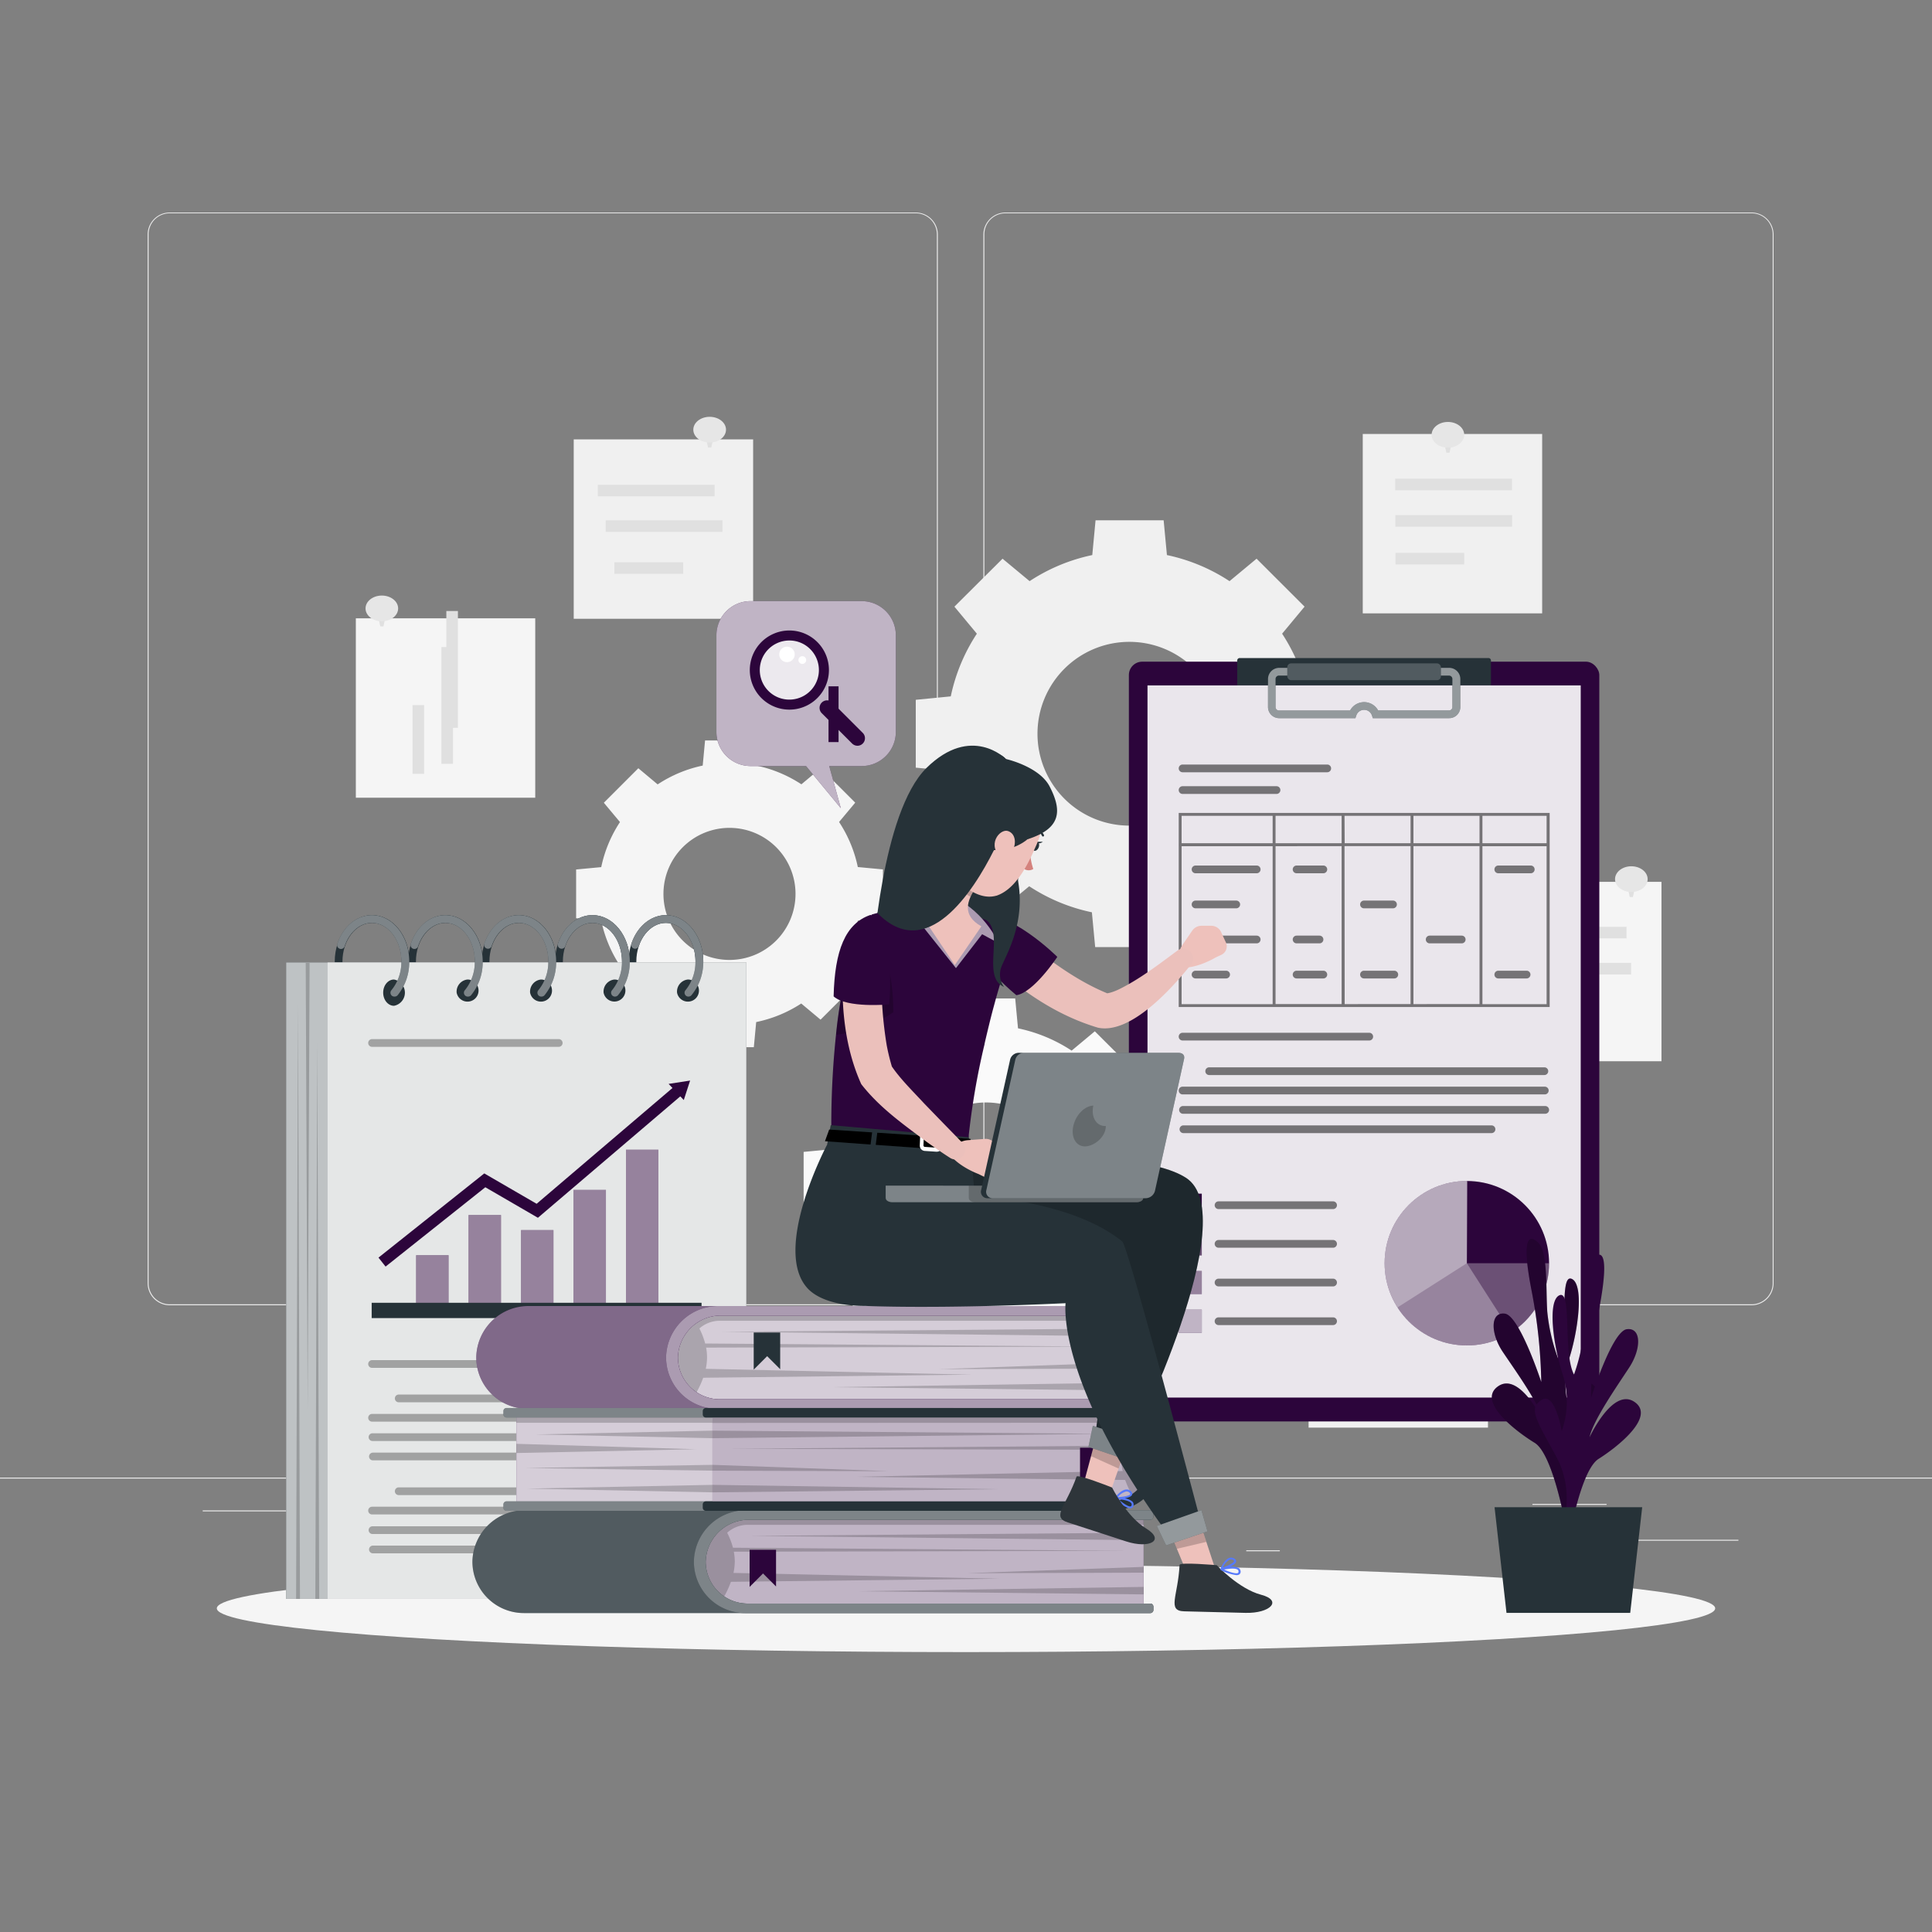 
<svg class="animated" id="freepik_stories-research-paper" xmlns="http://www.w3.org/2000/svg" viewBox="0 0 500 500" version="1.1" xmlns:xlink="http://www.w3.org/1999/xlink" xmlns:svgjs="http://svgjs.com/svgjs"><rect x="0" y="0" width="500" height="500" fill="#808080" stroke="none"/><g id="freepik--background-complete--inject-42" class="animable" style="transform-origin: 250px 228.23px;"><rect y="382.4" width="500" height="0.25" style="fill: rgb(235, 235, 235); transform-origin: 250px 382.525px;" id="eljvay8ap3ja" class="animable"></rect><rect x="416.78" y="398.49" width="33.12" height="0.25" style="fill: rgb(235, 235, 235); transform-origin: 433.34px 398.615px;" id="elulup8cr6bcp" class="animable"></rect><rect x="322.53" y="401.21" width="8.69" height="0.25" style="fill: rgb(235, 235, 235); transform-origin: 326.875px 401.335px;" id="elnotddrralqp" class="animable"></rect><rect x="396.59" y="389.21" width="19.19" height="0.25" style="fill: rgb(235, 235, 235); transform-origin: 406.185px 389.335px;" id="elq004xuxeoc" class="animable"></rect><rect x="52.46" y="390.89" width="43.19" height="0.25" style="fill: rgb(235, 235, 235); transform-origin: 74.055px 391.015px;" id="elvrca1j9rd6a" class="animable"></rect><rect x="104.56" y="390.89" width="6.33" height="0.25" style="fill: rgb(235, 235, 235); transform-origin: 107.725px 391.015px;" id="elmavpjsejvtr" class="animable"></rect><rect x="131.47" y="395.11" width="93.68" height="0.25" style="fill: rgb(235, 235, 235); transform-origin: 178.31px 395.235px;" id="elmfxoyi9qbaj" class="animable"></rect><path d="M237,337.8H43.91a5.71,5.71,0,0,1-5.7-5.71V60.66A5.71,5.71,0,0,1,43.91,55H237a5.71,5.71,0,0,1,5.71,5.71V332.09A5.71,5.71,0,0,1,237,337.8ZM43.91,55.2a5.46,5.46,0,0,0-5.45,5.46V332.09a5.46,5.46,0,0,0,5.45,5.46H237a5.47,5.47,0,0,0,5.46-5.46V60.66A5.47,5.47,0,0,0,237,55.2Z" style="fill: rgb(235, 235, 235); transform-origin: 140.46px 196.4px;" id="el2z8lrq18s3o" class="animable"></path><path d="M453.31,337.8H260.21a5.72,5.72,0,0,1-5.71-5.71V60.66A5.72,5.72,0,0,1,260.21,55h193.1A5.71,5.71,0,0,1,459,60.66V332.09A5.71,5.71,0,0,1,453.31,337.8ZM260.21,55.2a5.47,5.47,0,0,0-5.46,5.46V332.09a5.47,5.47,0,0,0,5.46,5.46h193.1a5.47,5.47,0,0,0,5.46-5.46V60.66a5.47,5.47,0,0,0-5.46-5.46Z" style="fill: rgb(235, 235, 235); transform-origin: 356.75px 196.4px;" id="el0bgeg9rqcu6" class="animable"></path><path d="M237,181.11v17.56l9,.85a46.92,46.92,0,0,0,6.75,16.23l-5.81,7,12.42,12.42,7-5.81a46.85,46.85,0,0,0,16.22,6.74l.85,9H301.1l.85-9a46.9,46.9,0,0,0,16.23-6.74l7,5.81,12.42-12.42-5.81-7a46.9,46.9,0,0,0,6.74-16.23l9.05-.85V181.11l-9.05-.86A46.93,46.93,0,0,0,331.81,164l5.81-7L325.2,144.59l-7,5.81A47.11,47.11,0,0,0,302,143.65l-.85-9H283.53l-.85,9a47.06,47.06,0,0,0-16.22,6.75l-7-5.81L247,157l5.81,7a47,47,0,0,0-6.75,16.22Zm55.28-15a23.78,23.78,0,1,1-23.78,23.78A23.78,23.78,0,0,1,292.32,166.11Z" style="fill: rgb(240, 240, 240); transform-origin: 292.29px 189.875px;" id="elk6gflmqgd2f" class="animable"></path><path d="M207.36,259.71l5,4.18,8.93-8.93-4.18-5A33.62,33.62,0,0,0,222,238.26l6.5-.61V225l-6.5-.61a33.62,33.62,0,0,0-4.85-11.66l4.18-5-8.93-8.93-5,4.18a33.81,33.81,0,0,0-11.66-4.85l-.61-6.5H182.47l-.61,6.5A33.81,33.81,0,0,0,170.2,203l-5-4.18-8.93,8.93,4.18,5a33.62,33.62,0,0,0-4.85,11.66l-6.5.61v12.62l6.5.61a33.62,33.62,0,0,0,4.85,11.66l-4.18,5,8.93,8.93,5-4.18a33.81,33.81,0,0,0,11.66,4.85l.61,6.5h12.62l.61-6.5A33.81,33.81,0,0,0,207.36,259.71ZM171.7,231.34a17.09,17.09,0,1,1,17.08,17.09A17.08,17.08,0,0,1,171.7,231.34Z" style="fill: rgb(245, 245, 245); transform-origin: 188.8px 231.32px;" id="elce2vtbjj1vr" class="animable"></path><path d="M263.45,345.2a40,40,0,0,0,13.88-5.77l6,5L294,333.78l-5-6a40,40,0,0,0,5.77-13.88l7.74-.72v-15l-7.74-.73A40,40,0,0,0,289,283.53l5-6L283.34,266.9l-6,5a40.22,40.22,0,0,0-13.88-5.77l-.73-7.73h-15L247,266.1a40.22,40.22,0,0,0-13.88,5.77l-6-5-10.63,10.63,5,6a40.22,40.22,0,0,0-5.77,13.88l-7.74.73v15l7.74.72a40.14,40.14,0,0,0,5.77,13.88l-5,6,10.63,10.62,6-5A40,40,0,0,0,247,345.2l.73,7.74h15Zm-28.58-39.55A20.34,20.34,0,1,1,255.21,326,20.34,20.34,0,0,1,234.87,305.65Z" style="fill: rgb(250, 250, 250); transform-origin: 255.245px 305.67px;" id="elzrq7xvy8lf" class="animable"></path><g id="elicwnamf3fc"><rect x="92.09" y="160.02" width="46.43" height="46.43" style="fill: rgb(245, 245, 245); transform-origin: 115.305px 183.235px; transform: rotate(7.78deg);" class="animable"></rect></g><g id="el1kpoe5ea4jf"><rect x="115.51" y="158.13" width="3" height="30.23" style="fill: rgb(224, 224, 224); transform-origin: 117.01px 173.245px; transform: rotate(-82.22deg);" class="animable"></rect></g><g id="el74t8qhrsxdk"><rect x="114.23" y="167.46" width="3" height="30.23" style="fill: rgb(224, 224, 224); transform-origin: 115.73px 182.575px; transform: rotate(-82.22deg);" class="animable"></rect></g><g id="el5weqp4fgas3"><rect x="106.76" y="182.48" width="3" height="17.8" style="fill: rgb(224, 224, 224); transform-origin: 108.26px 191.38px; transform: rotate(-82.22deg);" class="animable"></rect></g><g id="elm2upyq78v0c"><rect x="352.68" y="112.31" width="46.43" height="46.43" style="fill: rgb(240, 240, 240); transform-origin: 375.895px 135.525px; transform: rotate(-0.2deg);" class="animable"></rect></g><g id="elb18z9lf3l5i"><rect x="361.07" y="123.89" width="30.23" height="3" style="fill: rgb(224, 224, 224); transform-origin: 376.185px 125.39px; transform: rotate(-0.21deg);" class="animable"></rect></g><g id="el8d6b7u9e5v9"><rect x="361.11" y="133.31" width="30.23" height="3" style="fill: rgb(224, 224, 224); transform-origin: 376.225px 134.81px; transform: rotate(-0.21deg);" class="animable"></rect></g><g id="eluq304pbr7mr"><rect x="361.14" y="143.07" width="17.8" height="3" style="fill: rgb(224, 224, 224); transform-origin: 370.04px 144.57px; transform: rotate(-0.21deg);" class="animable"></rect></g><g id="el9cgo58cztc"><rect x="383.56" y="228.22" width="46.43" height="46.43" style="fill: rgb(245, 245, 245); transform-origin: 406.775px 251.435px; transform: rotate(-7.22deg);" class="animable"></rect></g><g id="eluyzogtsv179"><rect x="390.72" y="239.85" width="30.23" height="3" style="fill: rgb(224, 224, 224); transform-origin: 405.835px 241.35px; transform: rotate(-7.22deg);" class="animable"></rect></g><g id="elmgfp45n1l3g"><rect x="391.9" y="249.19" width="30.23" height="3" style="fill: rgb(224, 224, 224); transform-origin: 407.015px 250.69px; transform: rotate(-7.22deg);" class="animable"></rect></g><g id="el32n4soqf9gv"><rect x="393.17" y="259.63" width="17.8" height="3" style="fill: rgb(224, 224, 224); transform-origin: 402.07px 261.13px; transform: rotate(-7.22deg);" class="animable"></rect></g><g id="el9ivpk0zdq7"><rect x="133.59" y="300.33" width="46.43" height="46.43" style="fill: rgb(240, 240, 240); transform-origin: 156.805px 323.545px; transform: rotate(-0.2deg);" class="animable"></rect></g><g id="elgwpj04odwfr"><rect x="141.99" y="311.91" width="30.23" height="3" style="fill: rgb(224, 224, 224); transform-origin: 157.105px 313.41px; transform: rotate(-0.21deg);" class="animable"></rect></g><g id="el1y924q76ww1"><rect x="142.02" y="321.33" width="30.23" height="3" style="fill: rgb(224, 224, 224); transform-origin: 157.135px 322.83px; transform: rotate(-0.21deg);" class="animable"></rect></g><g id="el2w6gyi82p75"><rect x="142.06" y="331.09" width="17.8" height="3" style="fill: rgb(224, 224, 224); transform-origin: 150.96px 332.59px; transform: rotate(-0.21deg);" class="animable"></rect></g><g id="elejcbokzxef"><rect x="338.66" y="323.04" width="46.43" height="46.43" style="fill: rgb(240, 240, 240); transform-origin: 361.875px 346.255px; transform: rotate(-0.2deg);" class="animable"></rect></g><g id="eldy5rmuvxjdv"><rect x="347.05" y="334.62" width="30.23" height="3" style="fill: rgb(224, 224, 224); transform-origin: 362.165px 336.12px; transform: rotate(-0.21deg);" class="animable"></rect></g><g id="el9ig80xqozbp"><rect x="347.09" y="344.04" width="30.23" height="3" style="fill: rgb(224, 224, 224); transform-origin: 362.205px 345.54px; transform: rotate(-0.21deg);" class="animable"></rect></g><g id="el6hezlp3e2nt"><rect x="347.12" y="353.8" width="17.8" height="3" style="fill: rgb(224, 224, 224); transform-origin: 356.02px 355.3px; transform: rotate(-0.21deg);" class="animable"></rect></g><g id="elr941gctg6d"><rect x="148.48" y="113.71" width="46.43" height="46.43" style="fill: rgb(240, 240, 240); transform-origin: 171.695px 136.925px; transform: rotate(-12.52deg);" class="animable"></rect></g><g id="el0afpn2ty5zup"><rect x="154.71" y="125.46" width="30.23" height="3" style="fill: rgb(224, 224, 224); transform-origin: 169.825px 126.96px; transform: rotate(-12.52deg);" class="animable"></rect></g><g id="el2d1xch09nxn"><rect x="156.75" y="134.66" width="30.23" height="3" style="fill: rgb(224, 224, 224); transform-origin: 171.865px 136.16px; transform: rotate(-12.52deg);" class="animable"></rect></g><g id="el6sw8y95k30v"><rect x="159.01" y="145.51" width="17.8" height="3" style="fill: rgb(224, 224, 224); transform-origin: 167.91px 147.01px; transform: rotate(-12.52deg);" class="animable"></rect></g><polygon points="99.24 162.1 98.41 162.1 97.26 156.8 100.38 156.8 99.24 162.1" style="fill: rgb(224, 224, 224); transform-origin: 98.82px 159.45px;" id="elrnc5w3sdwkr" class="animable"></polygon><ellipse cx="98.82" cy="157.46" rx="4.22" ry="3.33" style="fill: rgb(230, 230, 230); transform-origin: 98.82px 157.46px;" id="elgi20g6q9x2v" class="animable"></ellipse><polygon points="184.07 115.83 183.24 115.83 182.1 110.54 185.22 110.54 184.07 115.83" style="fill: rgb(224, 224, 224); transform-origin: 183.66px 113.185px;" id="el4ng8hbemx5b" class="animable"></polygon><ellipse cx="183.66" cy="111.2" rx="4.23" ry="3.33" style="fill: rgb(230, 230, 230); transform-origin: 183.66px 111.2px;" id="elr9yu34ph4ni" class="animable"></ellipse><polygon points="375.14 117.16 374.31 117.16 373.16 111.87 376.28 111.87 375.14 117.16" style="fill: rgb(224, 224, 224); transform-origin: 374.72px 114.515px;" id="eliulqexfu4z" class="animable"></polygon><ellipse cx="374.72" cy="112.53" rx="4.22" ry="3.33" style="fill: rgb(230, 230, 230); transform-origin: 374.72px 112.53px;" id="elcdqndjjnhwr" class="animable"></ellipse><polygon points="422.6 232.15 421.77 232.15 420.63 226.86 423.75 226.86 422.6 232.15" style="fill: rgb(224, 224, 224); transform-origin: 422.19px 229.505px;" id="elykiusfs1xx" class="animable"></polygon><ellipse cx="422.19" cy="227.52" rx="4.22" ry="3.33" style="fill: rgb(230, 230, 230); transform-origin: 422.19px 227.52px;" id="el977vc488ufg" class="animable"></ellipse><polygon points="362.59 328.27 361.75 328.27 360.61 322.97 363.73 322.97 362.59 328.27" style="fill: rgb(224, 224, 224); transform-origin: 362.17px 325.62px;" id="el16ka5w2xldq" class="animable"></polygon><ellipse cx="362.17" cy="323.63" rx="4.22" ry="3.33" style="fill: rgb(230, 230, 230); transform-origin: 362.17px 323.63px;" id="elt09wco8tym" class="animable"></ellipse><polygon points="155.48 304.47 154.65 304.47 153.51 299.17 156.63 299.17 155.48 304.47" style="fill: rgb(224, 224, 224); transform-origin: 155.07px 301.82px;" id="elfbncakgr5ip" class="animable"></polygon><ellipse cx="155.07" cy="299.83" rx="4.22" ry="3.33" style="fill: rgb(230, 230, 230); transform-origin: 155.07px 299.83px;" id="elm09pj5pmmqc" class="animable"></ellipse></g><g id="freepik--Shadow--inject-42" class="animable" style="transform-origin: 250px 416.24px;"><ellipse id="freepik--path--inject-42" cx="250" cy="416.24" rx="193.89" ry="11.32" style="fill: rgb(245, 245, 245); transform-origin: 250px 416.24px;" class="animable"></ellipse></g><g id="freepik--Notebook--inject-42" class="animable" style="transform-origin: 133.595px 325.315px;"><path d="M143.67,248.84c0-6.59,4.33-12,9.66-12s9.66,5.36,9.66,12-4.33,11.94-9.66,11.94S143.67,255.43,143.67,248.84Zm2,0c0,5.48,3.44,9.94,7.66,9.94s7.66-4.46,7.66-9.94-3.43-10-7.66-10S145.67,243.36,145.67,248.84Z" style="fill: rgb(38, 50, 56); transform-origin: 153.33px 248.81px;" id="el6o6s2cbwul8" class="animable"></path><path d="M124.66,248.84c0-6.59,4.33-12,9.66-12s9.66,5.36,9.66,12-4.33,11.94-9.66,11.94S124.66,255.43,124.66,248.84Zm2,0c0,5.48,3.43,9.94,7.66,9.94s7.66-4.46,7.66-9.94-3.44-10-7.66-10S126.66,243.36,126.66,248.84Z" style="fill: rgb(38, 50, 56); transform-origin: 134.32px 248.81px;" id="elme6r9fj313" class="animable"></path><path d="M105.64,248.84c0-6.59,4.34-12,9.67-12s9.66,5.36,9.66,12-4.34,11.94-9.66,11.94S105.64,255.43,105.64,248.84Zm2,0c0,5.48,3.44,9.94,7.67,9.94s7.66-4.46,7.66-9.94-3.44-10-7.66-10S107.64,243.36,107.64,248.84Z" style="fill: rgb(38, 50, 56); transform-origin: 115.305px 248.81px;" id="elcbkykswkl9o" class="animable"></path><path d="M86.63,248.84c0-6.59,4.34-12,9.67-12s9.66,5.36,9.66,12-4.34,11.94-9.66,11.94S86.63,255.43,86.63,248.84Zm2,0c0,5.48,3.44,9.94,7.67,9.94s7.66-4.46,7.66-9.94-3.44-10-7.66-10S88.63,243.36,88.63,248.84Z" style="fill: rgb(38, 50, 56); transform-origin: 96.295px 248.81px;" id="el4xwatkl5jf6" class="animable"></path><path d="M162.68,248.84c0-6.59,4.33-12,9.66-12s9.67,5.36,9.67,12-4.34,11.94-9.67,11.94S162.68,255.43,162.68,248.84Zm2,0c0,5.48,3.44,9.94,7.66,9.94s7.67-4.46,7.67-9.94-3.44-10-7.67-10S164.68,243.36,164.68,248.84Z" style="fill: rgb(38, 50, 56); transform-origin: 172.345px 248.81px;" id="elpwsmgbe92q" class="animable"></path><g id="elgb182digfm"><rect x="74.05" y="249.07" width="119.08" height="164.72" style="fill: rgb(38, 50, 56); transform-origin: 133.59px 331.43px; transform: rotate(180deg);" class="animable"></rect></g><g id="el4ft3k8g4oup"><rect x="74.05" y="249.07" width="119.08" height="164.72" style="fill: rgb(255, 255, 255); opacity: 0.7; transform-origin: 133.59px 331.43px; transform: rotate(180deg);" class="animable"></rect></g><g id="elg6idwak7gxl"><rect x="84.79" y="249.07" width="108.35" height="164.72" style="fill: rgb(255, 255, 255); opacity: 0.6; transform-origin: 138.965px 331.43px; transform: rotate(180deg);" class="animable"></rect></g><g id="elgy89t0em7y8"><polygon points="77.63 413.79 77.13 259.85 76.63 413.79 77.63 413.79" style="isolation: isolate; opacity: 0.2; transform-origin: 77.13px 336.82px;" class="animable"></polygon></g><g id="el8mhkw4lyu7p"><polygon points="82.61 413.79 82.11 269.44 81.61 413.79 82.61 413.79" style="isolation: isolate; opacity: 0.2; transform-origin: 82.11px 341.615px;" class="animable"></polygon></g><g id="eledh88ol1lm"><polygon points="79.12 249.19 79.62 364.92 80.12 249.19 79.12 249.19" style="isolation: isolate; opacity: 0.2; transform-origin: 79.62px 307.055px;" class="animable"></polygon></g><path d="M175.22,256.9a2.86,2.86,0,1,0,2.8-3.4A3.14,3.14,0,0,0,175.22,256.9Z" style="fill: rgb(38, 50, 56); transform-origin: 178.048px 256.36px;" id="ell6ybsi09cp" class="animable"></path><path d="M178.2,257.91a1,1,0,0,0,.75-.35,13.49,13.49,0,0,0,3.06-8.72c0-6.59-4.34-12-9.67-12-3.92,0-7.43,2.9-8.93,7.37a1,1,0,0,0,1.9.64c1.22-3.65,4-6,7-6,4.23,0,7.67,4.47,7.67,10a11.45,11.45,0,0,1-2.57,7.41,1,1,0,0,0,.76,1.66Z" style="fill: rgb(38, 50, 56); transform-origin: 172.684px 247.38px;" id="el0yvak86k337a" class="animable"></path><g id="el0if31es3r19b"><g style="isolation: isolate; opacity: 0.4; transform-origin: 172.684px 247.38px;" class="animable"><path d="M178.2,257.91a1,1,0,0,0,.75-.35,13.49,13.49,0,0,0,3.06-8.72c0-6.59-4.34-12-9.67-12-3.92,0-7.43,2.9-8.93,7.37a1,1,0,0,0,1.9.64c1.22-3.65,4-6,7-6,4.23,0,7.67,4.47,7.67,10a11.45,11.45,0,0,1-2.57,7.41,1,1,0,0,0,.76,1.66Z" style="fill: rgb(255, 255, 255); transform-origin: 172.684px 247.38px;" id="elb5lkoqb5rmc" class="animable"></path></g></g><path d="M156.21,256.9a2.85,2.85,0,1,0,2.8-3.4A3.14,3.14,0,0,0,156.21,256.9Z" style="fill: rgb(38, 50, 56); transform-origin: 159.027px 256.35px;" id="ellxr0riam3n" class="animable"></path><path d="M159.18,257.91a1,1,0,0,0,.76-.35,13.48,13.48,0,0,0,3.05-8.72c0-6.59-4.33-12-9.66-12-3.93,0-7.43,2.9-8.93,7.37a1,1,0,0,0,1.9.64c1.22-3.65,4-6,7-6,4.23,0,7.66,4.47,7.66,10a11.44,11.44,0,0,1-2.56,7.41,1,1,0,0,0,.75,1.66Z" style="fill: rgb(38, 50, 56); transform-origin: 153.67px 247.38px;" id="elnt6dut4um29" class="animable"></path><g id="elnk2f5po5lv"><g style="isolation: isolate; opacity: 0.4; transform-origin: 153.67px 247.38px;" class="animable"><path d="M159.18,257.91a1,1,0,0,0,.76-.35,13.48,13.48,0,0,0,3.05-8.72c0-6.59-4.33-12-9.66-12-3.93,0-7.43,2.9-8.93,7.37a1,1,0,0,0,1.9.64c1.22-3.65,4-6,7-6,4.23,0,7.66,4.47,7.66,10a11.44,11.44,0,0,1-2.56,7.41,1,1,0,0,0,.75,1.66Z" style="fill: rgb(255, 255, 255); transform-origin: 153.67px 247.38px;" id="elyttz5og7j6b" class="animable"></path></g></g><path d="M137.19,256.9a2.86,2.86,0,1,0,2.81-3.4A3.15,3.15,0,0,0,137.19,256.9Z" style="fill: rgb(38, 50, 56); transform-origin: 140.019px 256.36px;" id="elpygmb708pj" class="animable"></path><path d="M140.17,257.91a1,1,0,0,0,.76-.35,13.48,13.48,0,0,0,3-8.72c0-6.59-4.33-12-9.66-12-3.93,0-7.43,2.9-8.93,7.37a1,1,0,0,0,.63,1.27,1,1,0,0,0,1.27-.63c1.22-3.65,4-6,7-6,4.22,0,7.66,4.47,7.66,10a11.39,11.39,0,0,1-2.57,7.41,1,1,0,0,0,.76,1.66Z" style="fill: rgb(38, 50, 56); transform-origin: 134.61px 247.38px;" id="elsqk6y6uczy" class="animable"></path><g id="elo0yupzq34k"><g style="isolation: isolate; opacity: 0.4; transform-origin: 134.61px 247.38px;" class="animable"><path d="M140.17,257.91a1,1,0,0,0,.76-.35,13.48,13.48,0,0,0,3-8.72c0-6.59-4.33-12-9.66-12-3.93,0-7.43,2.9-8.93,7.37a1,1,0,0,0,.63,1.27,1,1,0,0,0,1.27-.63c1.22-3.65,4-6,7-6,4.22,0,7.66,4.47,7.66,10a11.39,11.39,0,0,1-2.57,7.41,1,1,0,0,0,.76,1.66Z" style="fill: rgb(255, 255, 255); transform-origin: 134.61px 247.38px;" id="elnv5vmic94wl" class="animable"></path></g></g><path d="M118.18,256.9a2.86,2.86,0,1,0,2.81-3.4A3.15,3.15,0,0,0,118.18,256.9Z" style="fill: rgb(38, 50, 56); transform-origin: 121.009px 256.36px;" id="elvlzsezehkvq" class="animable"></path><path d="M121.16,257.91a1,1,0,0,0,.76-.35,13.48,13.48,0,0,0,3-8.72c0-6.59-4.34-12-9.66-12-3.93,0-7.43,2.9-8.93,7.37a1,1,0,1,0,1.89.64c1.22-3.65,4-6,7-6,4.22,0,7.66,4.47,7.66,10a11.45,11.45,0,0,1-2.57,7.41,1,1,0,0,0,.76,1.66Z" style="fill: rgb(38, 50, 56); transform-origin: 115.588px 247.38px;" id="elhzi9q0ow337" class="animable"></path><g id="el7s530si6pnb"><g style="isolation: isolate; opacity: 0.4; transform-origin: 115.588px 247.38px;" class="animable"><path d="M121.16,257.91a1,1,0,0,0,.76-.35,13.48,13.48,0,0,0,3-8.72c0-6.59-4.34-12-9.66-12-3.93,0-7.43,2.9-8.93,7.37a1,1,0,1,0,1.89.64c1.22-3.65,4-6,7-6,4.22,0,7.66,4.47,7.66,10a11.45,11.45,0,0,1-2.57,7.41,1,1,0,0,0,.76,1.66Z" style="fill: rgb(255, 255, 255); transform-origin: 115.588px 247.38px;" id="elh5yuxw1ix1e" class="animable"></path></g></g><path d="M99.17,256.9c0,1.88,1.26,3.4,2.8,3.4a3.46,3.46,0,0,0,0-6.8C100.43,253.5,99.17,255,99.17,256.9Z" style="fill: rgb(38, 50, 56); transform-origin: 101.979px 256.9px;" id="ele0zosobz4kf" class="animable"></path><path d="M102.15,257.91a1,1,0,0,0,.76-.35,13.53,13.53,0,0,0,3-8.72c0-6.59-4.34-12-9.66-12-3.93,0-7.44,2.9-8.93,7.37a1,1,0,1,0,1.89.64c1.22-3.65,4-6,7-6,4.22,0,7.66,4.47,7.66,10a11.45,11.45,0,0,1-2.57,7.41,1,1,0,0,0,.1,1.42A1,1,0,0,0,102.15,257.91Z" style="fill: rgb(38, 50, 56); transform-origin: 96.578px 247.378px;" id="elp7ju4jryxpl" class="animable"></path><g id="elmjlgtkp1e6o"><g style="isolation: isolate; opacity: 0.4; transform-origin: 96.578px 247.378px;" class="animable"><path d="M102.15,257.91a1,1,0,0,0,.76-.35,13.53,13.53,0,0,0,3-8.72c0-6.59-4.34-12-9.66-12-3.93,0-7.44,2.9-8.93,7.37a1,1,0,1,0,1.89.64c1.22-3.65,4-6,7-6,4.22,0,7.66,4.47,7.66,10a11.45,11.45,0,0,1-2.57,7.41,1,1,0,0,0,.1,1.42A1,1,0,0,0,102.15,257.91Z" style="fill: rgb(255, 255, 255); transform-origin: 96.578px 247.378px;" id="elawhekt8t4xl" class="animable"></path></g></g><rect x="107.7" y="324.85" width="8.38" height="14.29" style="fill: rgb(44, 5, 59); transform-origin: 111.89px 331.995px;" id="elmtmlnpybija" class="animable"></rect><rect x="121.27" y="314.45" width="8.38" height="24.69" style="fill: rgb(44, 5, 59); transform-origin: 125.46px 326.795px;" id="el4igbtpoxlax" class="animable"></rect><rect x="134.85" y="318.35" width="8.38" height="20.79" style="fill: rgb(44, 5, 59); transform-origin: 139.04px 328.745px;" id="elj7ziwl9vv2a" class="animable"></rect><rect x="148.43" y="307.95" width="8.38" height="31.19" style="fill: rgb(44, 5, 59); transform-origin: 152.62px 323.545px;" id="el75plmgy2g8u" class="animable"></rect><rect x="162" y="297.55" width="8.38" height="41.59" style="fill: rgb(44, 5, 59); transform-origin: 166.19px 318.345px;" id="ell5k8fj59map" class="animable"></rect><g id="elbabk4eiimde"><rect x="107.7" y="324.85" width="8.38" height="14.29" style="fill: rgb(255, 255, 255); opacity: 0.5; transform-origin: 111.89px 331.995px;" class="animable"></rect></g><g id="eldq6lw5iy21t"><rect x="121.27" y="314.45" width="8.38" height="24.69" style="fill: rgb(255, 255, 255); opacity: 0.5; transform-origin: 125.46px 326.795px;" class="animable"></rect></g><g id="elijgssl3k64"><rect x="134.85" y="318.35" width="8.38" height="20.79" style="fill: rgb(255, 255, 255); opacity: 0.5; transform-origin: 139.04px 328.745px;" class="animable"></rect></g><g id="el1jp4ligncqc"><rect x="148.43" y="307.95" width="8.38" height="31.19" style="fill: rgb(255, 255, 255); opacity: 0.5; transform-origin: 152.62px 323.545px;" class="animable"></rect></g><g id="elhg005nbfyqu"><rect x="162" y="297.55" width="8.38" height="41.59" style="fill: rgb(255, 255, 255); opacity: 0.5; transform-origin: 166.19px 318.345px;" class="animable"></rect></g><rect x="96.19" y="337.16" width="85.37" height="3.96" style="fill: rgb(38, 50, 56); transform-origin: 138.875px 339.14px;" id="elcdoowpco5rf" class="animable"></rect><polygon points="99.79 327.79 97.95 325.47 125.33 303.68 138.88 311.54 175.46 280.36 177.38 282.61 139.21 315.16 125.6 307.26 99.79 327.79" style="fill: rgb(44, 5, 59); transform-origin: 137.665px 304.075px;" id="elmfj54zlrw1j" class="animable"></polygon><polygon points="178.6 279.65 173.04 280.51 176.96 284.69 178.6 279.65" style="fill: rgb(44, 5, 59); transform-origin: 175.82px 282.17px;" id="elqwz8vmsknu9" class="animable"></polygon><g id="el2wv34f8b6mt"><g style="opacity: 0.3; transform-origin: 120.445px 353px;" class="animable"><path d="M144.6,354H96.29a1,1,0,0,1,0-2H144.6a1,1,0,1,1,0,2Z" id="elw5p7azixuj" class="animable" style="transform-origin: 120.445px 353px;"></path></g></g><g id="elp0r7pmuvwx"><g style="opacity: 0.3; transform-origin: 139.215px 369.425px;" class="animable"><path d="M181.92,362.91H103.19a1,1,0,0,1,0-2h78.73a1,1,0,1,1,0,2Z" id="elqlapag1uvo" class="animable" style="transform-origin: 142.555px 361.91px;"></path><path d="M182,367.92H96.29a1,1,0,0,1,0-2H182a1,1,0,1,1,0,2Z" id="elxa26m4fums" class="animable" style="transform-origin: 139.145px 366.92px;"></path><path d="M182.14,372.93H96.4a1,1,0,0,1,0-2h85.74a1,1,0,0,1,0,2Z" id="elxol27vbbqhg" class="animable" style="transform-origin: 139.27px 371.93px;"></path><path d="M168.24,377.94H96.51a1,1,0,1,1,0-2h71.73a1,1,0,1,1,0,2Z" id="elvgw8vyoor2c" class="animable" style="transform-origin: 132.375px 376.94px;"></path></g></g><g id="el3m9tx2yudeu"><g style="opacity: 0.3; transform-origin: 139.215px 393.465px;" class="animable"><path d="M181.92,386.93H103.19a1,1,0,0,1,0-2h78.73a1,1,0,1,1,0,2Z" id="el8vgeyaqrqia" class="animable" style="transform-origin: 142.555px 385.93px;"></path><path d="M182,391.94H96.29a1,1,0,0,1,0-2H182a1,1,0,1,1,0,2Z" id="el3rkjex6cvml" class="animable" style="transform-origin: 139.145px 390.94px;"></path><path d="M182.14,397H96.4a1,1,0,0,1,0-2h85.74a1,1,0,0,1,0,2Z" id="el2jlgqd7o8qt" class="animable" style="transform-origin: 139.27px 396px;"></path><path d="M168.24,402H96.51a1,1,0,1,1,0-2h71.73a1,1,0,1,1,0,2Z" id="ellif3wjeenf" class="animable" style="transform-origin: 132.375px 401px;"></path></g></g><g id="el38bsczxn6f8"><g style="opacity: 0.3; transform-origin: 120.445px 269.92px;" class="animable"><path d="M144.6,270.92H96.29a1,1,0,0,1,0-2H144.6a1,1,0,0,1,0,2Z" id="elcv77ftsgp8" class="animable" style="transform-origin: 120.445px 269.92px;"></path></g></g></g><g id="freepik--Clipboard--inject-42" class="animable" style="transform-origin: 353.025px 269.08px;"><rect x="292.15" y="171.24" width="121.75" height="196.62" rx="3.46" style="fill: rgb(44, 5, 59); transform-origin: 353.025px 269.55px;" id="eljdo3r8rr7jh" class="animable"></rect><path d="M320.84,170.3h64.38a.64.64,0,0,1,.64.64v6.44a0,0,0,0,1,0,0H320.19a0,0,0,0,1,0,0v-6.44A.64.64,0,0,1,320.84,170.3Z" style="fill: rgb(38, 50, 56); transform-origin: 353.025px 173.84px;" id="el7grq1smnrtg" class="animable"></path><g id="elvnas7wvb2p"><rect x="296.97" y="177.38" width="112.12" height="184.31" style="fill: rgb(255, 255, 255); opacity: 0.9; transform-origin: 353.03px 269.535px;" class="animable"></rect></g><path d="M375,185.86H355.29l-.23-.69a2.13,2.13,0,0,0-4.05,0l-.23.69H331.05a2.89,2.89,0,0,1-2.89-2.88v-7.26a2.9,2.9,0,0,1,2.89-2.88h44a2.89,2.89,0,0,1,2.88,2.88V183A2.88,2.88,0,0,1,375,185.86Zm-18.34-2H375a.87.87,0,0,0,.88-.88v-7.26a.88.88,0,0,0-.88-.88h-44a.88.88,0,0,0-.89.88V183a.88.88,0,0,0,.89.88H349.4a4.13,4.13,0,0,1,7.27,0Z" style="fill: rgb(38, 50, 56); transform-origin: 353.045px 179.35px;" id="elwbkxh8ljmhk" class="animable"></path><g id="elkivlcryc43k"><g style="opacity: 0.5; transform-origin: 353.045px 179.35px;" class="animable"><path d="M375,185.86H355.29l-.23-.69a2.13,2.13,0,0,0-4.05,0l-.23.69H331.05a2.89,2.89,0,0,1-2.89-2.88v-7.26a2.9,2.9,0,0,1,2.89-2.88h44a2.89,2.89,0,0,1,2.88,2.88V183A2.88,2.88,0,0,1,375,185.86Zm-18.34-2H375a.87.87,0,0,0,.88-.88v-7.26a.88.88,0,0,0-.88-.88h-44a.88.88,0,0,0-.89.88V183a.88.88,0,0,0,.89.88H349.4a4.13,4.13,0,0,1,7.27,0Z" style="fill: rgb(255, 255, 255); transform-origin: 353.045px 179.35px;" id="eln3q4iptiij" class="animable"></path></g></g><rect x="333.15" y="171.68" width="39.76" height="4.35" rx="0.99" style="fill: rgb(38, 50, 56); transform-origin: 353.03px 173.855px;" id="elmkuna8j2yip" class="animable"></rect><g id="elo0slfhr7kf"><rect x="333.15" y="171.68" width="39.76" height="4.35" rx="0.99" style="fill: rgb(255, 255, 255); opacity: 0.2; transform-origin: 353.03px 173.855px;" class="animable"></rect></g><g id="el76wl3dnvoyc"><circle cx="379.62" cy="326.92" r="21.28" style="fill: rgb(44, 5, 59); transform-origin: 379.62px 326.92px; transform: rotate(-76.72deg);" class="animable"></circle></g><g id="elp9a5r8s81p"><path d="M379.62,326.92H400.9a21.28,21.28,0,1,1-21.28-21.28h.08Z" style="fill: rgb(255, 255, 255); opacity: 0.3; transform-origin: 379.62px 326.92px;" class="animable"></path></g><g id="elu9qj622l6o"><path d="M379.62,326.92l11.48,17.91a21.28,21.28,0,1,1-11.48-39.19h.07Z" style="fill: rgb(255, 255, 255); opacity: 0.3; transform-origin: 374.714px 326.92px;" class="animable"></path></g><g id="elw7pioi9trh"><path d="M379.62,326.92l-17.94,11.44a21.28,21.28,0,0,1,17.94-32.72h.07Z" style="fill: rgb(255, 255, 255); opacity: 0.3; transform-origin: 369.017px 322px;" class="animable"></path></g><g id="eljznfa491j8"><g style="opacity: 0.5; transform-origin: 353.05px 235.5px;" class="animable"><path d="M305.05,210.39v50.22h96V210.39Zm95.21,7.84H383.65v-7.09h16.61Zm-53.05,0h-17.1v-7.09h17.1Zm.75-7.09h17.09v7.09H348Zm-.75,7.84v40.88h-17.1V219Zm.75,0h17.09v40.88H348Zm17.84,0h17.1v40.88H365.8Zm0-.75v-7.09h17.1v7.09Zm-36.44-7.09v7.09H305.8v-7.09ZM305.8,219h23.56v40.88H305.8Zm77.85,40.88V219h16.61v40.88Z" id="el09cq5lyh6xwu" class="animable" style="transform-origin: 353.05px 235.5px;"></path><path d="M335.56,226h6.92a1,1,0,0,0,0-2h-6.92a1,1,0,1,0,0,2Z" id="elblt9whk32j5" class="animable" style="transform-origin: 339.02px 225px;"></path><path d="M353,235.07h7.51a1,1,0,0,0,0-2H353a1,1,0,0,0,0,2Z" id="el8zh2465od8m" class="animable" style="transform-origin: 356.755px 234.07px;"></path><path d="M360.87,251.22H353a1,1,0,0,0,0,2h7.84a1,1,0,0,0,0-2Z" id="ellgepn6ew60o" class="animable" style="transform-origin: 356.92px 252.22px;"></path><path d="M378.27,242.14H370a1,1,0,0,0,0,2h8.29a1,1,0,0,0,0-2Z" id="ela1zo3vztklk" class="animable" style="transform-origin: 374.145px 243.14px;"></path><path d="M396.16,224h-8.4a1,1,0,0,0,0,2h8.4a1,1,0,1,0,0-2Z" id="el6gms1a6r58s" class="animable" style="transform-origin: 391.96px 225px;"></path><path d="M395.08,251.22h-7.32a1,1,0,0,0,0,2h7.32a1,1,0,0,0,0-2Z" id="el94e1ummgrch" class="animable" style="transform-origin: 391.42px 252.22px;"></path><path d="M335.56,244.14h5.93a1,1,0,0,0,0-2h-5.93a1,1,0,0,0,0,2Z" id="elkviwiqf781n" class="animable" style="transform-origin: 338.525px 243.14px;"></path><path d="M342.48,251.22h-6.92a1,1,0,0,0,0,2h6.92a1,1,0,0,0,0-2Z" id="elsl4zqv121tg" class="animable" style="transform-origin: 339.02px 252.22px;"></path><path d="M309.41,226h15.82a1,1,0,0,0,0-2H309.41a1,1,0,0,0,0,2Z" id="eljhv7wmbdey" class="animable" style="transform-origin: 317.32px 225px;"></path><path d="M309.41,235.07h10.53a1,1,0,0,0,0-2H309.41a1,1,0,0,0,0,2Z" id="elnztlggfyr8s" class="animable" style="transform-origin: 314.675px 234.07px;"></path><path d="M325.23,242.14H309.41a1,1,0,1,0,0,2h15.82a1,1,0,0,0,0-2Z" id="elv49f46jzf1b" class="animable" style="transform-origin: 317.32px 243.14px;"></path><path d="M317.32,251.22h-7.91a1,1,0,0,0,0,2h7.91a1,1,0,0,0,0-2Z" id="elimqkmkyf6lf" class="animable" style="transform-origin: 313.365px 252.22px;"></path></g></g><g id="el3lx6re8kyqh"><g style="opacity: 0.5; transform-origin: 324.77px 198.86px;" class="animable"><path d="M343.49,199.86H306.05a1,1,0,0,1,0-2h37.44a1,1,0,0,1,0,2Z" id="el27dyyhw942h" class="animable" style="transform-origin: 324.77px 198.86px;"></path></g></g><g id="elfpy0ybh1cxi"><g style="opacity: 0.5; transform-origin: 318.205px 204.47px;" class="animable"><path d="M330.36,205.47H306.05a1,1,0,0,1,0-2h24.31a1,1,0,0,1,0,2Z" id="eloyuy93o630r" class="animable" style="transform-origin: 318.205px 204.47px;"></path></g></g><g id="el6rohkweq46q"><g style="opacity: 0.5; transform-origin: 330.205px 268.28px;" class="animable"><path d="M354.36,269.28H306.05a1,1,0,1,1,0-2h48.31a1,1,0,0,1,0,2Z" id="elyn2ikk9q9" class="animable" style="transform-origin: 330.205px 268.28px;"></path></g></g><rect x="305.05" y="308.92" width="5.97" height="5.97" style="fill: rgb(44, 5, 59); transform-origin: 308.035px 311.905px;" id="elueyb5b9ulda" class="animable"></rect><g id="el5lum2373kj8"><g style="opacity: 0.5; transform-origin: 330.18px 311.91px;" class="animable"><path d="M345,312.91H315.36a1,1,0,0,1,0-2H345a1,1,0,0,1,0,2Z" id="el76lqd92tn9c" class="animable" style="transform-origin: 330.18px 311.91px;"></path></g></g><rect x="305.05" y="318.93" width="5.97" height="5.97" style="fill: rgb(44, 5, 59); transform-origin: 308.035px 321.915px;" id="elxrsexkn1n3r" class="animable"></rect><g id="el7yhlrkdw9yb"><g style="opacity: 0.5; transform-origin: 330.18px 321.91px;" class="animable"><path d="M345,322.91H315.36a1,1,0,0,1,0-2H345a1,1,0,0,1,0,2Z" id="elo5bx045oat" class="animable" style="transform-origin: 330.18px 321.91px;"></path></g></g><rect x="305.05" y="328.93" width="5.97" height="5.97" style="fill: rgb(44, 5, 59); transform-origin: 308.035px 331.915px;" id="elxbjnpkqtxih" class="animable"></rect><g id="elfjlasxjo12e"><g style="opacity: 0.5; transform-origin: 330.18px 331.92px;" class="animable"><path d="M345,332.92H315.36a1,1,0,0,1,0-2H345a1,1,0,0,1,0,2Z" id="els54ss7um63" class="animable" style="transform-origin: 330.18px 331.92px;"></path></g></g><rect x="305.05" y="338.94" width="5.97" height="5.97" style="fill: rgb(44, 5, 59); transform-origin: 308.035px 341.925px;" id="eld8r7a4o75fj" class="animable"></rect><g id="elzrocbbdpvpe"><g style="opacity: 0.5; transform-origin: 330.18px 341.93px;" class="animable"><path d="M345,342.93H315.36a1,1,0,0,1,0-2H345a1,1,0,0,1,0,2Z" id="elqz1b0kubbb" class="animable" style="transform-origin: 330.18px 341.93px;"></path></g></g><g id="ells9gcm50r9"><g style="opacity: 0.5; transform-origin: 352.975px 284.735px;" class="animable"><path d="M399.68,278.22H312.94a1,1,0,0,1,0-2h86.74a1,1,0,1,1,0,2Z" id="elen1r28sf1n" class="animable" style="transform-origin: 356.31px 277.22px;"></path><path d="M399.79,283.23H306.05a1,1,0,1,1,0-2h93.74a1,1,0,0,1,0,2Z" id="elyi71cwiodh" class="animable" style="transform-origin: 352.92px 282.23px;"></path><path d="M399.9,288.24H306.16a1,1,0,0,1,0-2H399.9a1,1,0,0,1,0,2Z" id="elnuwjq4q8zeo" class="animable" style="transform-origin: 353.03px 287.24px;"></path><path d="M386,293.25H306.27a1,1,0,0,1,0-2H386a1,1,0,0,1,0,2Z" id="el2rinxijnxfp" class="animable" style="transform-origin: 346.135px 292.25px;"></path></g></g><g id="elbt486syiib9"><rect x="305.05" y="318.93" width="5.97" height="5.97" style="fill: rgb(255, 255, 255); opacity: 0.3; transform-origin: 308.035px 321.915px;" class="animable"></rect></g><g id="el5glmgg3bpwx"><rect x="305.05" y="328.93" width="5.97" height="5.97" style="fill: rgb(255, 255, 255); opacity: 0.5; transform-origin: 308.035px 331.915px;" class="animable"></rect></g><g id="elp84z081kuoi"><rect x="305.05" y="338.94" width="5.97" height="5.97" style="fill: rgb(255, 255, 255); opacity: 0.7; transform-origin: 308.035px 341.925px;" class="animable"></rect></g></g><g id="freepik--Plant--inject-42" class="animable" style="transform-origin: 405.543px 369.016px;"><path d="M407.41,393.25s-4.75-10.36.68-20.58,7-12.62,3.54-14.71-5.05,8.17-5.05,8.17a23.09,23.09,0,0,1-.5-14.46c2.4-7.39,3.91-19.43.63-20.72s-.63,15-3.49,20.58a48.19,48.19,0,0,1-2.79-12.13c-.39-5.93.22-15.41-2.37-17.84s-4.26-.75-1.71,12.35a137.07,137.07,0,0,1,2.53,23.75s-5.63-17.19-9.42-17.69-3.78,5.07-.54,9.9,9.49,13.47,10.51,17.92c0,0-6.19-12.93-11.75-9s4.84,11.78,9.48,14.6S405,393.94,405,393.94Z" style="fill: rgb(44, 5, 59); transform-origin: 399.776px 357.281px;" id="elg6ingomwscs" class="animable"></path><g id="el6rlov9n7uar"><path d="M407.41,393.25s-4.75-10.36.68-20.58,7-12.62,3.54-14.71-5.05,8.17-5.05,8.17a23.09,23.09,0,0,1-.5-14.46c2.4-7.39,3.91-19.43.63-20.72s-.63,15-3.49,20.58a48.19,48.19,0,0,1-2.79-12.13c-.39-5.93.22-15.41-2.37-17.84s-4.26-.75-1.71,12.35a137.07,137.07,0,0,1,2.53,23.75s-5.63-17.19-9.42-17.69-3.78,5.07-.54,9.9,9.49,13.47,10.51,17.92c0,0-6.19-12.93-11.75-9s4.84,11.78,9.48,14.6S405,393.94,405,393.94Z" style="isolation: isolate; opacity: 0.2; transform-origin: 399.776px 357.281px;" class="animable"></path></g><path d="M403.66,397.5s4.63-10.43-.92-20.56-7.15-12.52-3.72-14.67,5.15,8.1,5.15,8.1a23.07,23.07,0,0,0,.33-14.46c-2.49-7.36-4.15-19.37-.88-20.71s.81,15,3.73,20.52A48.15,48.15,0,0,0,410,343.56c.32-5.95-.41-15.42,2.16-17.89s4.25-.81,1.85,12.33a137.21,137.21,0,0,0-2.24,23.79S417.2,344.52,421,344s3.84,5,.66,9.88-9.32,13.62-10.29,18.08c0,0,6-13,11.64-9.14s-4.7,11.85-9.3,14.74-7.62,20.63-7.62,20.63Z" style="fill: rgb(44, 5, 59); transform-origin: 410.936px 361.448px;" id="elsxumm49nsee" class="animable"></path><polygon points="425 390.07 386.79 390.07 389.88 417.41 421.9 417.41 425 390.07" style="fill: rgb(38, 50, 56); transform-origin: 405.895px 403.74px;" id="elrvvpg41rmu" class="animable"></polygon></g><g id="freepik--speech-bubble--inject-42" class="animable" style="transform-origin: 208.625px 182.36px;"><path d="M194.26,155.57H223a8.84,8.84,0,0,1,8.84,8.84v25a8.84,8.84,0,0,1-8.84,8.84H214.6l3,10.9-9-10.9H194.26a8.84,8.84,0,0,1-8.85-8.84v-25A8.84,8.84,0,0,1,194.26,155.57Z" style="fill: rgb(44, 5, 59); transform-origin: 208.625px 182.36px;" id="el5048wbz2hj3" class="animable"></path><g id="elvd9fftqm3t9"><path d="M194.26,155.57H223a8.84,8.84,0,0,1,8.84,8.84v25a8.84,8.84,0,0,1-8.84,8.84H214.6l3,10.9-9-10.9H194.26a8.84,8.84,0,0,1-8.85-8.84v-25A8.84,8.84,0,0,1,194.26,155.57Z" style="fill: rgb(255, 255, 255); opacity: 0.7; transform-origin: 208.625px 182.36px;" class="animable"></path></g><g id="elotyll5qartn"><circle cx="204.28" cy="173.41" r="8.95" style="fill: rgb(255, 255, 255); opacity: 0.7; transform-origin: 204.28px 173.41px;" class="animable"></circle></g><path d="M204.28,183.65a10.24,10.24,0,1,1,7.25-3A10.22,10.22,0,0,1,204.28,183.65Zm0-17.89a7.65,7.65,0,1,0,5.41,2.24A7.59,7.59,0,0,0,204.28,165.76Z" style="fill: rgb(44, 5, 59); transform-origin: 204.288px 173.41px;" id="eljedv89hap8f" class="animable"></path><g id="elopk30cqwi2g"><rect x="214.42" y="177.62" width="2.6" height="14.43" style="fill: rgb(44, 5, 59); transform-origin: 215.72px 184.835px; transform: rotate(-45deg);" class="animable"></rect></g><path d="M221.91,193a2,2,0,0,1-1.38-.57l-7.79-7.79a1.95,1.95,0,1,1,2.75-2.76l7.8,7.8a1.95,1.95,0,0,1-1.38,3.32Z" style="fill: rgb(44, 5, 59); transform-origin: 217.978px 187.124px;" id="el0j638zazu2qi" class="animable"></path><path d="M205.67,169.36a2,2,0,1,1-2-2A2,2,0,0,1,205.67,169.36Z" style="fill: rgb(255, 255, 255); transform-origin: 203.67px 169.36px;" id="el1alau09a6yc" class="animable"></path><path d="M208.64,170.82a1,1,0,1,1-1-1A1,1,0,0,1,208.64,170.82Z" style="fill: rgb(255, 255, 255); transform-origin: 207.64px 170.82px;" id="elyk40comtjet" class="animable"></path></g><g id="freepik--Character--inject-42" class="animable" style="transform-origin: 225.767px 305.22px;"><rect x="139.84" y="339.46" width="148.94" height="23.97" style="fill: rgb(44, 5, 59); transform-origin: 214.31px 351.445px;" id="elnl7xlmpegee" class="animable"></rect><g id="elvv6fsvjczo"><rect x="139.84" y="339.46" width="148.94" height="23.97" style="fill: rgb(255, 255, 255); opacity: 0.8; transform-origin: 214.31px 351.445px;" class="animable"></rect></g><g id="el8y9gk1312q4"><polygon points="288.78 345.8 288.78 343.85 186.81 344.66 288.78 345.8" style="isolation: isolate; opacity: 0.2; transform-origin: 237.795px 344.825px;" class="animable"></polygon></g><g id="el6g9bacbzvxo"><polygon points="288.78 354.2 288.78 352.69 243 354.33 288.78 354.2" style="isolation: isolate; opacity: 0.2; transform-origin: 265.89px 353.51px;" class="animable"></polygon></g><g id="elkp0gph0ouyb"><polygon points="288.78 359.82 288.78 357.87 214.97 359 288.78 359.82" style="isolation: isolate; opacity: 0.2; transform-origin: 251.875px 358.845px;" class="animable"></polygon></g><g id="el7fnny7jf4m3"><path d="M173.14,339.46,171,357.33l2.55-2.72a21.81,21.81,0,0,0,4.68,8.82,26,26,0,0,0,3.76-6.87l69.56-.8-68.9-1.51a14.51,14.51,0,0,0,.33-3,13.65,13.65,0,0,0-.24-2.49l102.06-.26-102.3-.8a19.56,19.56,0,0,0-1.5-3.89,8,8,0,0,1,5.33-2H288.78v-2.35Z" style="isolation: isolate; opacity: 0.2; transform-origin: 229.89px 351.445px;" class="animable"></path></g><path d="M175.44,351.31a10.86,10.86,0,0,0,10.85,10.83H290.5a.8.8,0,0,1,.8.8v.86a.8.8,0,0,1-.8.8H136.56a13.3,13.3,0,0,1-13.3-13.41A13.52,13.52,0,0,1,136.9,338H290.5a.8.8,0,0,1,.8.8v.85a.8.8,0,0,1-.8.8H186.61A11.15,11.15,0,0,0,175.44,351.31Z" style="fill: rgb(44, 5, 59); transform-origin: 207.28px 351.3px;" id="elew51uouwjog" class="animable"></path><g id="el6r8k16fn179"><path d="M175.44,351.31a10.86,10.86,0,0,0,10.85,10.83H290.5a.8.8,0,0,1,.8.8v.86a.8.8,0,0,1-.8.8H136.56a13.3,13.3,0,0,1-13.3-13.41A13.52,13.52,0,0,1,136.9,338H290.5a.8.8,0,0,1,.8.8v.85a.8.8,0,0,1-.8.8H186.61A11.15,11.15,0,0,0,175.44,351.31Z" style="fill: rgb(255, 255, 255); opacity: 0.4; transform-origin: 207.28px 351.3px;" class="animable"></path></g><path d="M175.44,351.31a10.86,10.86,0,0,0,10.85,10.83H290.5a.8.8,0,0,1,.8.8v.86a.8.8,0,0,1-.8.8H185.69a13.32,13.32,0,0,1-13.31-13.41A13.54,13.54,0,0,1,186,338H290.5a.8.8,0,0,1,.8.8v.85a.8.8,0,0,1-.8.8H186.61A11.15,11.15,0,0,0,175.44,351.31Z" style="fill: rgb(44, 5, 59); transform-origin: 231.84px 351.3px;" id="ele0kazbhc22a" class="animable"></path><polygon points="195.06 344.85 195.06 354.46 198.54 350.98 201.91 354.35 201.91 344.85 195.06 344.85" style="fill: rgb(38, 50, 56); transform-origin: 198.485px 349.655px;" id="el4mowciych9y" class="animable"></polygon><g id="el5ylqdh9t9eg"><path d="M175.44,351.31a10.86,10.86,0,0,0,10.85,10.83H290.5a.8.8,0,0,1,.8.8v.86a.8.8,0,0,1-.8.8H185.69a13.32,13.32,0,0,1-13.31-13.41A13.54,13.54,0,0,1,186,338H290.5a.8.8,0,0,1,.8.8v.85a.8.8,0,0,1-.8.8H186.61A11.15,11.15,0,0,0,175.44,351.31Z" style="fill: rgb(255, 255, 255); opacity: 0.6; transform-origin: 231.84px 351.3px;" class="animable"></path></g><rect x="147.03" y="392.28" width="148.94" height="23.97" style="fill: rgb(44, 5, 59); transform-origin: 221.5px 404.265px;" id="el7dtazvbs4aw" class="animable"></rect><g id="el76l8mgzq47"><rect x="147.03" y="392.28" width="148.94" height="23.97" style="fill: rgb(255, 255, 255); opacity: 0.7; transform-origin: 221.5px 404.265px;" class="animable"></rect></g><g id="el6dxdbocdp3n"><polygon points="295.97 398.61 295.97 396.66 194 397.48 295.97 398.61" style="isolation: isolate; opacity: 0.2; transform-origin: 244.985px 397.635px;" class="animable"></polygon></g><g id="el3pr7x23xrj"><polygon points="295.97 407.01 295.97 405.51 250.19 407.14 295.97 407.01" style="isolation: isolate; opacity: 0.2; transform-origin: 273.08px 406.325px;" class="animable"></polygon></g><g id="eln040l8zdqu"><polygon points="295.97 412.63 295.97 410.69 222.16 411.81 295.97 412.63" style="isolation: isolate; opacity: 0.2; transform-origin: 259.065px 411.66px;" class="animable"></polygon></g><g id="els8i14x2lcb"><path d="M180.33,392.28l-2.16,17.87,2.55-2.72a22,22,0,0,0,4.69,8.82,26.35,26.35,0,0,0,3.75-6.88l69.56-.8-68.9-1.5a14.69,14.69,0,0,0,.34-3,13.65,13.65,0,0,0-.25-2.49L292,401.35l-102.31-.8a19.47,19.47,0,0,0-1.5-3.88,8,8,0,0,1,5.33-2.05H296v-2.34Z" style="isolation: isolate; opacity: 0.2; transform-origin: 237.085px 404.265px;" class="animable"></path></g><path d="M182.63,404.12A10.84,10.84,0,0,0,193.48,415H297.69a.8.8,0,0,1,.8.8v.86a.8.8,0,0,1-.8.8H135.56a13.32,13.32,0,0,1-13.3-13.4,13.53,13.53,0,0,1,13.65-13.21H297.69a.8.8,0,0,1,.8.8v.86a.8.8,0,0,1-.8.8H193.8A11.15,11.15,0,0,0,182.63,404.12Z" style="fill: rgb(38, 50, 56); transform-origin: 210.375px 404.155px;" id="el1981s659frb" class="animable"></path><g id="elhj6wktgbhhk"><path d="M182.63,404.12A10.84,10.84,0,0,0,193.48,415H297.69a.8.8,0,0,1,.8.8v.86a.8.8,0,0,1-.8.8H135.56a13.32,13.32,0,0,1-13.3-13.4,13.53,13.53,0,0,1,13.65-13.21H297.69a.8.8,0,0,1,.8.8v.86a.8.8,0,0,1-.8.8H193.8A11.15,11.15,0,0,0,182.63,404.12Z" style="fill: rgb(255, 255, 255); opacity: 0.2; transform-origin: 210.375px 404.155px;" class="animable"></path></g><path d="M182.63,404.12A10.84,10.84,0,0,0,193.48,415H297.69a.8.8,0,0,1,.8.8v.86a.8.8,0,0,1-.8.8H192.88a13.3,13.3,0,0,1-13.3-13.4,13.52,13.52,0,0,1,13.64-13.21H297.69a.8.8,0,0,1,.8.8v.86a.8.8,0,0,1-.8.8H193.8A11.15,11.15,0,0,0,182.63,404.12Z" style="fill: rgb(38, 50, 56); transform-origin: 239.035px 404.155px;" id="els8d80093ff" class="animable"></path><polygon points="194 401.08 194 410.69 197.47 407.21 200.84 410.58 200.84 401.08 194 401.08" style="fill: rgb(44, 5, 59); transform-origin: 197.42px 405.885px;" id="el0bdts6mhdbws" class="animable"></polygon><g id="eldj5zfrtmlgs"><path d="M182.63,404.12A10.84,10.84,0,0,0,193.48,415H297.69a.8.8,0,0,1,.8.8v.86a.8.8,0,0,1-.8.8H192.88a13.3,13.3,0,0,1-13.3-13.4,13.52,13.52,0,0,1,13.64-13.21H297.69a.8.8,0,0,1,.8.8v.86a.8.8,0,0,1-.8.8H193.8A11.15,11.15,0,0,0,182.63,404.12Z" style="fill: rgb(255, 255, 255); opacity: 0.4; transform-origin: 239.035px 404.155px;" class="animable"></path></g><g id="elqvz3w10q3j"><rect x="133.63" y="365.87" width="55.18" height="23.94" style="fill: rgb(44, 5, 59); transform-origin: 161.22px 377.84px; transform: rotate(180deg);" class="animable"></rect></g><g id="eld80ppnfopoq"><rect x="133.63" y="365.87" width="55.18" height="23.94" style="fill: rgb(255, 255, 255); opacity: 0.8; transform-origin: 161.22px 377.84px; transform: rotate(180deg);" class="animable"></rect></g><g id="elfq5zw5v3zy8"><polygon points="184.39 368.21 133.63 368.21 133.63 365.87 184.33 365.87 184.39 368.21" style="isolation: isolate; opacity: 0.2; transform-origin: 159.01px 367.04px;" class="animable"></polygon></g><g id="elxfiuzwh4old"><polygon points="184.39 370.25 138.6 371.23 184.39 372.2 184.39 370.25" style="isolation: isolate; opacity: 0.2; transform-origin: 161.495px 371.225px;" class="animable"></polygon></g><g id="elmd7rtvkt6u"><polygon points="184.39 379.1 135.9 379.92 184.39 380.61 184.39 379.1" style="isolation: isolate; opacity: 0.2; transform-origin: 160.145px 379.855px;" class="animable"></polygon></g><g id="elt76lox9uzdm"><polygon points="184.39 384.28 136.33 385.25 184.39 386.22 184.39 384.28" style="isolation: isolate; opacity: 0.2; transform-origin: 160.36px 385.25px;" class="animable"></polygon></g><g id="el8zsr6xxqm39"><polygon points="133.63 373.66 180.12 375.06 133.63 376.04 133.63 373.66" style="isolation: isolate; opacity: 0.2; transform-origin: 156.875px 374.85px;" class="animable"></polygon></g><path d="M256.79,377.71a10.86,10.86,0,0,1-10.85,10.84H131.08a.8.8,0,0,0-.8.8v.85a.8.8,0,0,0,.8.8H246.54a13.28,13.28,0,0,0,13.3-13.4,13.52,13.52,0,0,0-13.64-13.21H131.08a.8.8,0,0,0-.8.8v.86a.8.8,0,0,0,.8.8H245.62A11.15,11.15,0,0,1,256.79,377.71Z" style="fill: rgb(38, 50, 56); transform-origin: 195.06px 377.695px;" id="elc3eqkvyfh4" class="animable"></path><g id="el6jc5ut96jf"><path d="M256.79,377.71a10.86,10.86,0,0,1-10.85,10.84H131.08a.8.8,0,0,0-.8.8v.85a.8.8,0,0,0,.8.8H246.54a13.28,13.28,0,0,0,13.3-13.4,13.52,13.52,0,0,0-13.64-13.21H131.08a.8.8,0,0,0-.8.8v.86a.8.8,0,0,0,.8.8H245.62A11.15,11.15,0,0,1,256.79,377.71Z" style="fill: rgb(255, 255, 255); opacity: 0.4; transform-origin: 195.06px 377.695px;" class="animable"></path></g><path d="M298.68,377.85h0a12,12,0,0,1-12,12H184.39v-24h102.3A12,12,0,0,1,298.68,377.85Z" style="fill: rgb(44, 5, 59); transform-origin: 241.535px 377.85px;" id="eldk2eftxpw46" class="animable"></path><g id="el11qd7mkz58io"><path d="M184.39,365.87v24H286.7a12,12,0,0,0,0-24Z" style="fill: rgb(255, 255, 255); opacity: 0.7; transform-origin: 241.545px 377.87px;" class="animable"></path></g><g id="elwsc9uk9wevm"><polygon points="184.39 372.2 184.39 370.25 286.36 371.07 184.39 372.2" style="isolation: isolate; opacity: 0.2; transform-origin: 235.375px 371.225px;" class="animable"></polygon></g><g id="elcxja88ajp5g"><polygon points="184.39 380.61 184.39 379.1 230.17 380.74 184.39 380.61" style="isolation: isolate; opacity: 0.2; transform-origin: 207.28px 379.92px;" class="animable"></polygon></g><g id="elclhjgithnt4"><polygon points="184.39 386.22 184.39 384.28 258.2 385.4 184.39 386.22" style="isolation: isolate; opacity: 0.2; transform-origin: 221.295px 385.25px;" class="animable"></polygon></g><g id="el4cfa9t7ifkp"><path d="M286.86,368.21a8,8,0,0,1,5.33,2.05,20,20,0,0,0-1.51,3.89l-102.3.8,102.07.25a13.76,13.76,0,0,0-.25,2.5,13.24,13.24,0,0,0,.35,3l-68.91,1.5,69.55.81a25.38,25.38,0,0,0,2.31,4.75,12,12,0,0,0-6.8-21.85H184.39v2.34Z" style="isolation: isolate; opacity: 0.2; transform-origin: 241.518px 376.835px;" class="animable"></path></g><path d="M297.73,377.71a10.86,10.86,0,0,1-10.85,10.84H182.67a.8.8,0,0,0-.8.8v.85a.8.8,0,0,0,.8.8H287.48a13.28,13.28,0,0,0,13.3-13.4,13.52,13.52,0,0,0-13.64-13.21H182.67a.8.8,0,0,0-.8.8v.86a.8.8,0,0,0,.8.8H286.56A11.15,11.15,0,0,1,297.73,377.71Z" style="fill: rgb(38, 50, 56); transform-origin: 241.325px 377.695px;" id="elj64sjrk969c" class="animable"></path><polygon points="286.36 374.67 286.36 384.28 282.88 380.8 279.51 384.17 279.51 374.67 286.36 374.67" style="fill: rgb(44, 5, 59); transform-origin: 282.935px 379.475px;" id="elg100srd0rll" class="animable"></polygon><path d="M313.39,239.59l-2.5,0a2.92,2.92,0,0,0-2.35,1.27l-2.48,3.62a5.42,5.42,0,0,0-.62,4.95l.38,1c4.15.2,8.79-2.64,8.79-2.64l1.42-.66a2.42,2.42,0,0,0,1.24-3.21L316,241.17A2.81,2.81,0,0,0,313.39,239.59Z" style="fill: rgb(238, 193, 187); transform-origin: 311.294px 245.014px;" id="elnlos359euh" class="animable"></path><path d="M266,244c6.42,5.19,13.35,10.19,21,13.25l-.95-.2c.7.17,2.54-.53,3.5-1,5.34-2.6,10.4-6.5,15.2-10.06a2.54,2.54,0,0,1,3.53,3.57c-4.79,6-15.57,18.19-24.11,16.41-9.36-2.79-17.63-8-25-14.37C254.39,247,260.8,239.81,266,244Z" style="fill: rgb(235, 192, 187); transform-origin: 283.134px 254.441px;" id="elmrpp3bwaq1j" class="animable"></path><path d="M252.53,236.93c-2.34,6.52,1.43,13,10.5,20.63,4.51-.67,10.6-9.92,10.6-9.92S260.87,234.88,252.53,236.93Z" style="fill: rgb(44, 5, 59); transform-origin: 262.741px 247.133px;" id="el0keq187bwu6" class="animable"></path><path d="M260.33,196.43s-8.93-9.14-20.57,2.33-13.91,49.47-13.91,49.47l30.38,5.9s3.93-4.51,5.95-17.52,3.09-25.45,5.65-28.35S260.33,196.43,260.33,196.43Z" style="fill: rgb(38, 50, 56); transform-origin: 247.049px 223.555px;" id="elik8mtc42eco" class="animable"></path><polygon points="286.42 388.87 279.84 386.25 282.41 376.66 284.78 367.86 293.1 369.7 289.57 379.85 286.42 388.87" style="fill: rgb(238, 193, 187); transform-origin: 286.47px 378.365px;" id="elgqpakq7d1lj" class="animable"></polygon><g id="elcu0sortlmxo"><polygon points="289.49 380.06 282.34 376.84 284.75 367.95 293.08 369.75 289.49 380.06" style="isolation: isolate; opacity: 0.2; transform-origin: 287.71px 374.005px;" class="animable"></polygon></g><path d="M236.63,302.46s55-7.42,70.28,2.34S292.6,374,292.6,374l-9.26-2s6.94-47.12,6.42-49.09-26.42,10.88-61.87,12.1Z" style="fill: rgb(38, 50, 56); transform-origin: 269.591px 336.88px;" id="el53yz4f3ecko" class="animable"></path><g id="elfuu40q6ex5"><path d="M236.63,302.46s55-7.42,70.28,2.34S292.6,374,292.6,374l-9.26-2s6.94-47.12,6.42-49.09-26.42,10.88-61.87,12.1Z" style="isolation: isolate; opacity: 0.2; transform-origin: 269.591px 336.88px;" class="animable"></path></g><polygon points="282.83 369 294.48 372.78 292.39 378.09 281.69 374.45 282.83 369" style="fill: rgb(38, 50, 56); transform-origin: 288.085px 373.545px;" id="elgwbj8fgcz6" class="animable"></polygon><path d="M292.51,390.35c-1.26,0-3.48-2-3.94-2.48a.24.24,0,0,1-.06-.09l0-.06a.31.31,0,0,1,.05-.18c.06-.07,1.52-2,2.92-2.06a1.44,1.44,0,0,1,1.16.41c.35.33.47.65.35.95-.19.48-1,.74-1.91.9a4,4,0,0,1,2,.89,1,1,0,0,1,.29.77c0,.58-.31.81-.53.89A.88.88,0,0,1,292.51,390.35Zm-3.1-2.37c1.16,1,2.7,2.08,3.25,1.86,0,0,.2-.07.22-.47a.53.53,0,0,0-.16-.41C292.18,388.36,290.51,388.08,289.41,388Zm2.18-2h-.09a4.17,4.17,0,0,0-2.23,1.47c1.53-.07,3.09-.36,3.25-.77.05-.13-.12-.32-.23-.42A1,1,0,0,0,291.59,386Z" style="fill: rgb(87, 122, 250); transform-origin: 290.941px 387.911px;" id="el497xl17rapr" class="animable"></path><path d="M278.61,382.16c.26-.74,9.19,2.81,9.19,2.81s3.76,7.53,8.8,10.59.92,5.34-5.17,3.35L276.35,394C272,392.6,275.92,389.8,278.61,382.16Z" style="fill: rgb(46, 53, 58); transform-origin: 286.632px 390.858px;" id="elw5483dcj38a" class="animable"></path><g id="elfou1y9giz1f"><polygon points="282.83 369 294.48 372.78 292.39 378.09 281.69 374.45 282.83 369" style="fill: rgb(255, 255, 255); isolation: isolate; opacity: 0.4; transform-origin: 288.085px 373.545px;" class="animable"></polygon></g><polygon points="315.12 407.9 308.3 409.82 304.5 400.64 301.04 392.22 308.76 388.62 312.13 398.83 315.12 407.9" style="fill: rgb(238, 193, 187); transform-origin: 308.08px 399.22px;" id="elcphe2v5e0fg" class="animable"></polygon><path d="M305.27,405c0-.78,9.62.07,9.62.07s5.75,6.15,11.45,7.64,2.41,4.85-4,4.7l-15.85-.4C301.94,416.9,304.88,413.09,305.27,405Z" style="fill: rgb(46, 53, 58); transform-origin: 316.626px 411.043px;" id="eltjaktsy0s7s" class="animable"></path><path d="M319.94,407.64a11.66,11.66,0,0,1-4-1.31h0l-.07-.05h0a.3.3,0,0,1,0-.08.19.19,0,0,1,0-.07h0a.16.16,0,0,1,0-.1c0-.11.89-2.31,2.2-2.82a1.43,1.43,0,0,1,1.23.07c.43.21.63.48.61.81-.05.51-.77,1-1.57,1.4a4,4,0,0,1,2.19.29,1,1,0,0,1,.49.65.91.91,0,0,1-.25,1A1.24,1.24,0,0,1,319.94,407.64Zm-3.17-1.44c1.41.63,3.18,1.22,3.65.85,0,0,.17-.13.08-.51a.52.52,0,0,0-.27-.35C319.53,405.77,317.85,406,316.77,406.2Zm1.8-2.61a1,1,0,0,0-.37.07,4.24,4.24,0,0,0-1.72,2c1.45-.5,2.86-1.23,2.9-1.66,0-.14-.21-.28-.34-.34A1.06,1.06,0,0,0,318.57,403.59Z" style="fill: rgb(87, 122, 250); transform-origin: 318.47px 405.375px;" id="elle8f32veh9k" class="animable"></path><g id="elvunq8huif4i"><polygon points="312.19 399.04 304.56 400.83 301.06 392.31 308.77 388.67 312.19 399.04" style="isolation: isolate; opacity: 0.2; transform-origin: 306.625px 394.75px;" class="animable"></polygon></g><path d="M252.23,309.57s-.79-10.88-1.16-13.1a50.38,50.38,0,0,0-1.35-6.52c-2.41-7.25-34.74,1.28-34.74,1.28l-.92,5s-14.59,27.51-4.84,37.42c3,3,8.77,4.36,14.7,4.32,0,0,18.13.87,51.85-.7,0,0-2.5,19.64,25.29,58.12l9.3-3S292,322.53,290.44,321.29C277,310.43,252.23,309.57,252.23,309.57Z" style="fill: rgb(38, 50, 56); transform-origin: 258.111px 341.21px;" id="elqyu5gdolnx" class="animable"></path><polygon points="299.38 394.92 310.93 390.83 312.5 396.32 301.79 399.94 299.38 394.92" style="fill: rgb(38, 50, 56); transform-origin: 305.94px 395.385px;" id="elm7td80ymwg8" class="animable"></polygon><path d="M263.1,242.14s-1.16,2.84-2.78,7.8c-.39,1.16-.79,2.44-1.21,3.82-.55,1.81-1.14,3.8-1.73,6-.43,1.56-.86,3.19-1.28,4.91s-.87,3.58-1.3,5.47c0,.22-.1.45-.14.67a188.11,188.11,0,0,0-4,23.49l-35.52-3.1a222.83,222.83,0,0,1,1.21-23.34A112.84,112.84,0,0,1,220.06,248c1.41-4.68,3.23-8.7,5.57-11.33C225.63,236.71,244.89,230.39,263.1,242.14Z" style="fill: rgb(44, 5, 59); transform-origin: 239.12px 264.654px;" id="eleneq26sf169" class="animable"></path><path d="M245,231.61c-10.69-3.42-14.84,5-14.84,5l5.69-.56,11.55,14.5,6.77-8.77,4.26,2.29S254.26,234.57,245,231.61Z" style="fill: rgb(44, 5, 59); transform-origin: 244.295px 240.671px;" id="el30a18zk66pv" class="animable"></path><g id="elubdpfonoo0a"><path d="M245,231.61c-10.69-3.42-14.84,5-14.84,5l5.69-.56,11.55,14.5,6.77-8.77,4.26,2.29S254.26,234.57,245,231.61Z" style="fill: rgb(255, 255, 255); isolation: isolate; opacity: 0.6; transform-origin: 244.295px 240.671px;" class="animable"></path></g><path d="M247.1,249.76l-9.8-14.67c4.62-2.09,7.68-10.93,8.35-15.91l6.92,10.46c-2.26,3.36-3.77,7.2,1.41,10.1C254,239.74,247.09,249.73,247.1,249.76Z" style="fill: rgb(238, 193, 187); transform-origin: 245.64px 234.47px;" id="el6nr68prna1y" class="animable"></path><g id="el7gho7z4oa4x"><path d="M248.47,223.45l4.1,6.19a15,15,0,0,0-1.39,2.44c-2.05-.92-4.23-4-3.72-6.13A7.1,7.1,0,0,1,248.47,223.45Z" style="opacity: 0.2; transform-origin: 249.977px 227.765px;" class="animable"></path></g><polygon points="214.59 292.33 225.7 293.06 225.3 296.2 213.5 295.35 214.59 292.33" id="elti6f6b64psf" class="animable" style="transform-origin: 219.6px 294.265px;"></polygon><polygon points="251.55 298.07 226.64 296.29 227.04 293.15 251.15 294.74 251.55 298.07" id="ellepsh4fmsn" class="animable" style="transform-origin: 239.095px 295.61px;"></polygon><path d="M242.42,298.06h-.1l-3-.2a1.37,1.37,0,0,1-1.28-1.43l.08-2a1.32,1.32,0,0,1,.45-1,1.31,1.31,0,0,1,1-.36l3.12.18a1.37,1.37,0,0,1,1.29,1.47l-.15,2.08A1.39,1.39,0,0,1,242.42,298.06Zm-3.34-3.64-.09,2a.38.38,0,0,0,.35.39l3,.21a.38.38,0,0,0,.4-.35l.15-2.07a.37.37,0,0,0-.09-.28.37.37,0,0,0-.26-.12l-3.12-.18a.38.38,0,0,0-.27.1.34.34,0,0,0-.12.26Z" style="fill: rgb(255, 255, 255); transform-origin: 241.011px 295.563px;" id="elc582bsgoxs" class="animable"></path><g id="elsoasqvg40n"><polygon points="299.38 394.92 310.93 390.83 312.5 396.32 301.79 399.94 299.38 394.92" style="fill: rgb(255, 255, 255); isolation: isolate; opacity: 0.5; transform-origin: 305.94px 395.385px;" class="animable"></polygon></g><path d="M269.93,216.49a.27.27,0,0,1-.25-.15,4,4,0,0,0-2.8-2.1.27.27,0,0,1-.26-.3.29.29,0,0,1,.3-.25,4.49,4.49,0,0,1,3.25,2.4.27.27,0,0,1-.12.37Z" style="fill: rgb(38, 50, 56); transform-origin: 268.41px 215.09px;" id="elq4pkah9l3ih" class="animable"></path><path d="M266.59,220.82a17.37,17.37,0,0,0,.82,4.08,2.25,2.25,0,0,1-2.35,0Z" style="fill: rgb(212, 130, 125); transform-origin: 266.235px 223.026px;" id="elk0sxm6v2q7" class="animable"></path><path d="M268.8,219.33c-.26.62-.8,1-1.22.82s-.55-.82-.29-1.44.8-1,1.22-.82S269.05,218.7,268.8,219.33Z" style="fill: rgb(38, 50, 56); transform-origin: 268.043px 219.02px;" id="el44xkbyg0i2c" class="animable"></path><path d="M268.32,217.85l1.57,0S268.75,218.74,268.32,217.85Z" style="fill: rgb(38, 50, 56); transform-origin: 269.105px 218.048px;" id="el20j4cdhjbgr" class="animable"></path><path d="M245.78,224.71a1.32,1.32,0,0,0,.15.29c.1.2.21.38.32.58a10.85,10.85,0,0,0,2.57,3.23c3.41,2.83,6.35,3.73,9,3,.13,0,.25-.08.38-.12h0c3.92-1.48,7-6,9.61-12.1A24.2,24.2,0,0,0,270,212.1s0-.09,0-.11,0-.21,0-.3a9,9,0,0,0-3.44-7.87,17.73,17.73,0,0,0-3.28-2.14C251.92,195.78,240.29,213.73,245.78,224.71Z" style="fill: rgb(238, 193, 187); transform-origin: 257.205px 216.285px;" id="el1158ig8qcyip" class="animable"></path><path d="M270,212s-3.42,8.36-12.78,8c0,0-7.48,6.71-12.35,4.4-6.65-3.15-7.73-15.41-.66-23.78C253.4,189.76,272.6,198.18,270,212Z" style="fill: rgb(38, 50, 56); transform-origin: 254.807px 210.273px;" id="elxbhdp46vd5" class="animable"></path><path d="M262.27,219.64c.63-1.26.68-3.87-1.41-4.57s-5.8,3.69-1.4,7.3C260.09,222.89,261,222.26,262.27,219.64Z" style="fill: rgb(238, 193, 187); transform-origin: 260.027px 218.767px;" id="el0tyq6pj77ih" class="animable"></path><path d="M260.33,196.43s8.65,1.92,11.33,7.14c3.14,6.1,3.14,10.77-5.64,13.6,0,0-10.77-10.66-15.5-11.93a51.17,51.17,0,0,0-8.42-1.57C245.49,194.71,256.92,192.53,260.33,196.43Z" style="fill: rgb(38, 50, 56); transform-origin: 257.835px 205.873px;" id="el4fcwj4ldhwp" class="animable"></path><path d="M257.24,220c-5.44,10.87-17.4,29.34-30.15,16.31,0,0,4.58-14.74,13.83-20.82S257.24,220,257.24,220Z" style="fill: rgb(38, 50, 56); transform-origin: 242.165px 227.198px;" id="eloli9ifubo6j" class="animable"></path><path d="M255.27,238.13c4.65,3.44-1.3,14.76,4.57,17.28a5.5,5.5,0,0,1-.62-5.34c1.23-3.08,6.22-11.22,4.23-22.24Z" style="fill: rgb(38, 50, 56); transform-origin: 259.592px 241.62px;" id="el7iy4r7fw11" class="animable"></path><g id="elzqk9a8l44i"><path d="M231.18,262s-7.6,5.15-14.79,5.79A112.84,112.84,0,0,1,220.06,248a6.93,6.93,0,0,1,3-.88c5.34.1,7.29,5.11,7.29,5.11A53,53,0,0,1,231.18,262Z" style="opacity: 0.2; transform-origin: 223.786px 257.455px;" class="animable"></path></g><path d="M258.92,297.67l-1.6-1.92a2.9,2.9,0,0,0-2.46-1l-4.38.32a5.42,5.42,0,0,0-4.25,2.61l-.56.93c2.44,3.37,7.55,5.22,7.55,5.22l1.4.69a2.42,2.42,0,0,0,3.29-1l1.4-2.76A2.78,2.78,0,0,0,258.92,297.67Z" style="fill: rgb(238, 193, 187); transform-origin: 252.64px 299.774px;" id="elc5xk26kl97c" class="animable"></path><path d="M228.13,251.7a103.75,103.75,0,0,0,1.35,18.81,55.07,55.07,0,0,0,1.45,5.89l-.44-.87c2.31,3.53,5.69,6.8,8.64,10l4.94,5.1,5,5.13a2.53,2.53,0,0,1-3.18,3.9c-2.07-1.31-4-2.69-6-4.09-6.1-4.59-12.25-8.88-17-15-4.14-9.17-5.15-19.36-4.8-29.32.59-6.65,10.23-6.16,10.15.51Z" style="fill: rgb(235, 192, 187); transform-origin: 233.915px 273.288px;" id="el2aluhrarnqf" class="animable"></path><path d="M225.29,236.77c-6.55,2.25-9.26,9.25-9.55,21.09,3.35,3.11,14.37,2.08,14.37,2.08S232.1,242,225.29,236.77Z" style="fill: rgb(44, 5, 59); transform-origin: 223.06px 248.437px;" id="elvghiwopz0ta" class="animable"></path><path d="M295.87,306.87V310c0,.81-1,1.14-1.76,1.14H231c-.81,0-1.79-.33-1.79-1.14v-3.16Z" style="fill: rgb(38, 50, 56); transform-origin: 262.54px 308.99px;" id="elewrqcb9u1lr" class="animable"></path><g id="el5e317pdfcce"><path d="M295.87,306.87V310c0,.81-1,1.14-1.76,1.14H231c-.81,0-1.79-.33-1.79-1.14v-3.16Z" style="fill: rgb(255, 255, 255); isolation: isolate; opacity: 0.4; transform-origin: 262.54px 308.99px;" class="animable"></path></g><g id="elko1hrdmn0r"><path d="M295.87,306.87V310c0,.81-1,1.14-1.76,1.14H252.49c-.81,0-1.77-.33-1.77-1.14v-3.16Z" style="isolation: isolate; opacity: 0.2; transform-origin: 273.295px 308.99px;" class="animable"></path></g><path d="M306.43,274.09l-7.52,34.07a2.54,2.54,0,0,1-2.44,1.94h-41a1.66,1.66,0,0,1-1.54-2.14l7.51-33.82a2.34,2.34,0,0,1,2.43-1.67h41.05C306,272.47,306.67,273,306.43,274.09Z" style="fill: rgb(38, 50, 56); transform-origin: 280.169px 291.281px;" id="el0hgp2jyt0su" class="animable"></path><g id="elxf8aoyb9hs"><path d="M306.43,274.09l-7.52,34.07a2.54,2.54,0,0,1-2.44,1.94H256.83a1.66,1.66,0,0,1-1.55-2.14l7.51-33.82a2.34,2.34,0,0,1,2.44-1.67h39.65C306,272.47,306.67,273,306.43,274.09Z" style="fill: rgb(255, 255, 255); isolation: isolate; opacity: 0.4; transform-origin: 280.844px 291.281px;" class="animable"></path></g><g id="el8guhyv9zj"><path d="M286.19,291.41h0c0,2.91-3.13,5.28-5.42,5.28s-3.65-2.37-3-5.28,2.94-5.2,5.18-5.28c-.65,2.91.75,5.28,3,5.28Z" style="isolation: isolate; opacity: 0.2; transform-origin: 281.899px 291.41px;" class="animable"></path></g></g><defs>     <filter id="active" height="200%">         <feMorphology in="SourceAlpha" result="DILATED" operator="dilate" radius="2"></feMorphology>                <feFlood flood-color="#32DFEC" flood-opacity="1" result="PINK"></feFlood>        <feComposite in="PINK" in2="DILATED" operator="in" result="OUTLINE"></feComposite>        <feMerge>            <feMergeNode in="OUTLINE"></feMergeNode>            <feMergeNode in="SourceGraphic"></feMergeNode>        </feMerge>    </filter>    <filter id="hover" height="200%">        <feMorphology in="SourceAlpha" result="DILATED" operator="dilate" radius="2"></feMorphology>                <feFlood flood-color="#ff0000" flood-opacity="0.5" result="PINK"></feFlood>        <feComposite in="PINK" in2="DILATED" operator="in" result="OUTLINE"></feComposite>        <feMerge>            <feMergeNode in="OUTLINE"></feMergeNode>            <feMergeNode in="SourceGraphic"></feMergeNode>        </feMerge>            <feColorMatrix type="matrix" values="0   0   0   0   0                0   1   0   0   0                0   0   0   0   0                0   0   0   1   0 "></feColorMatrix>    </filter></defs></svg>